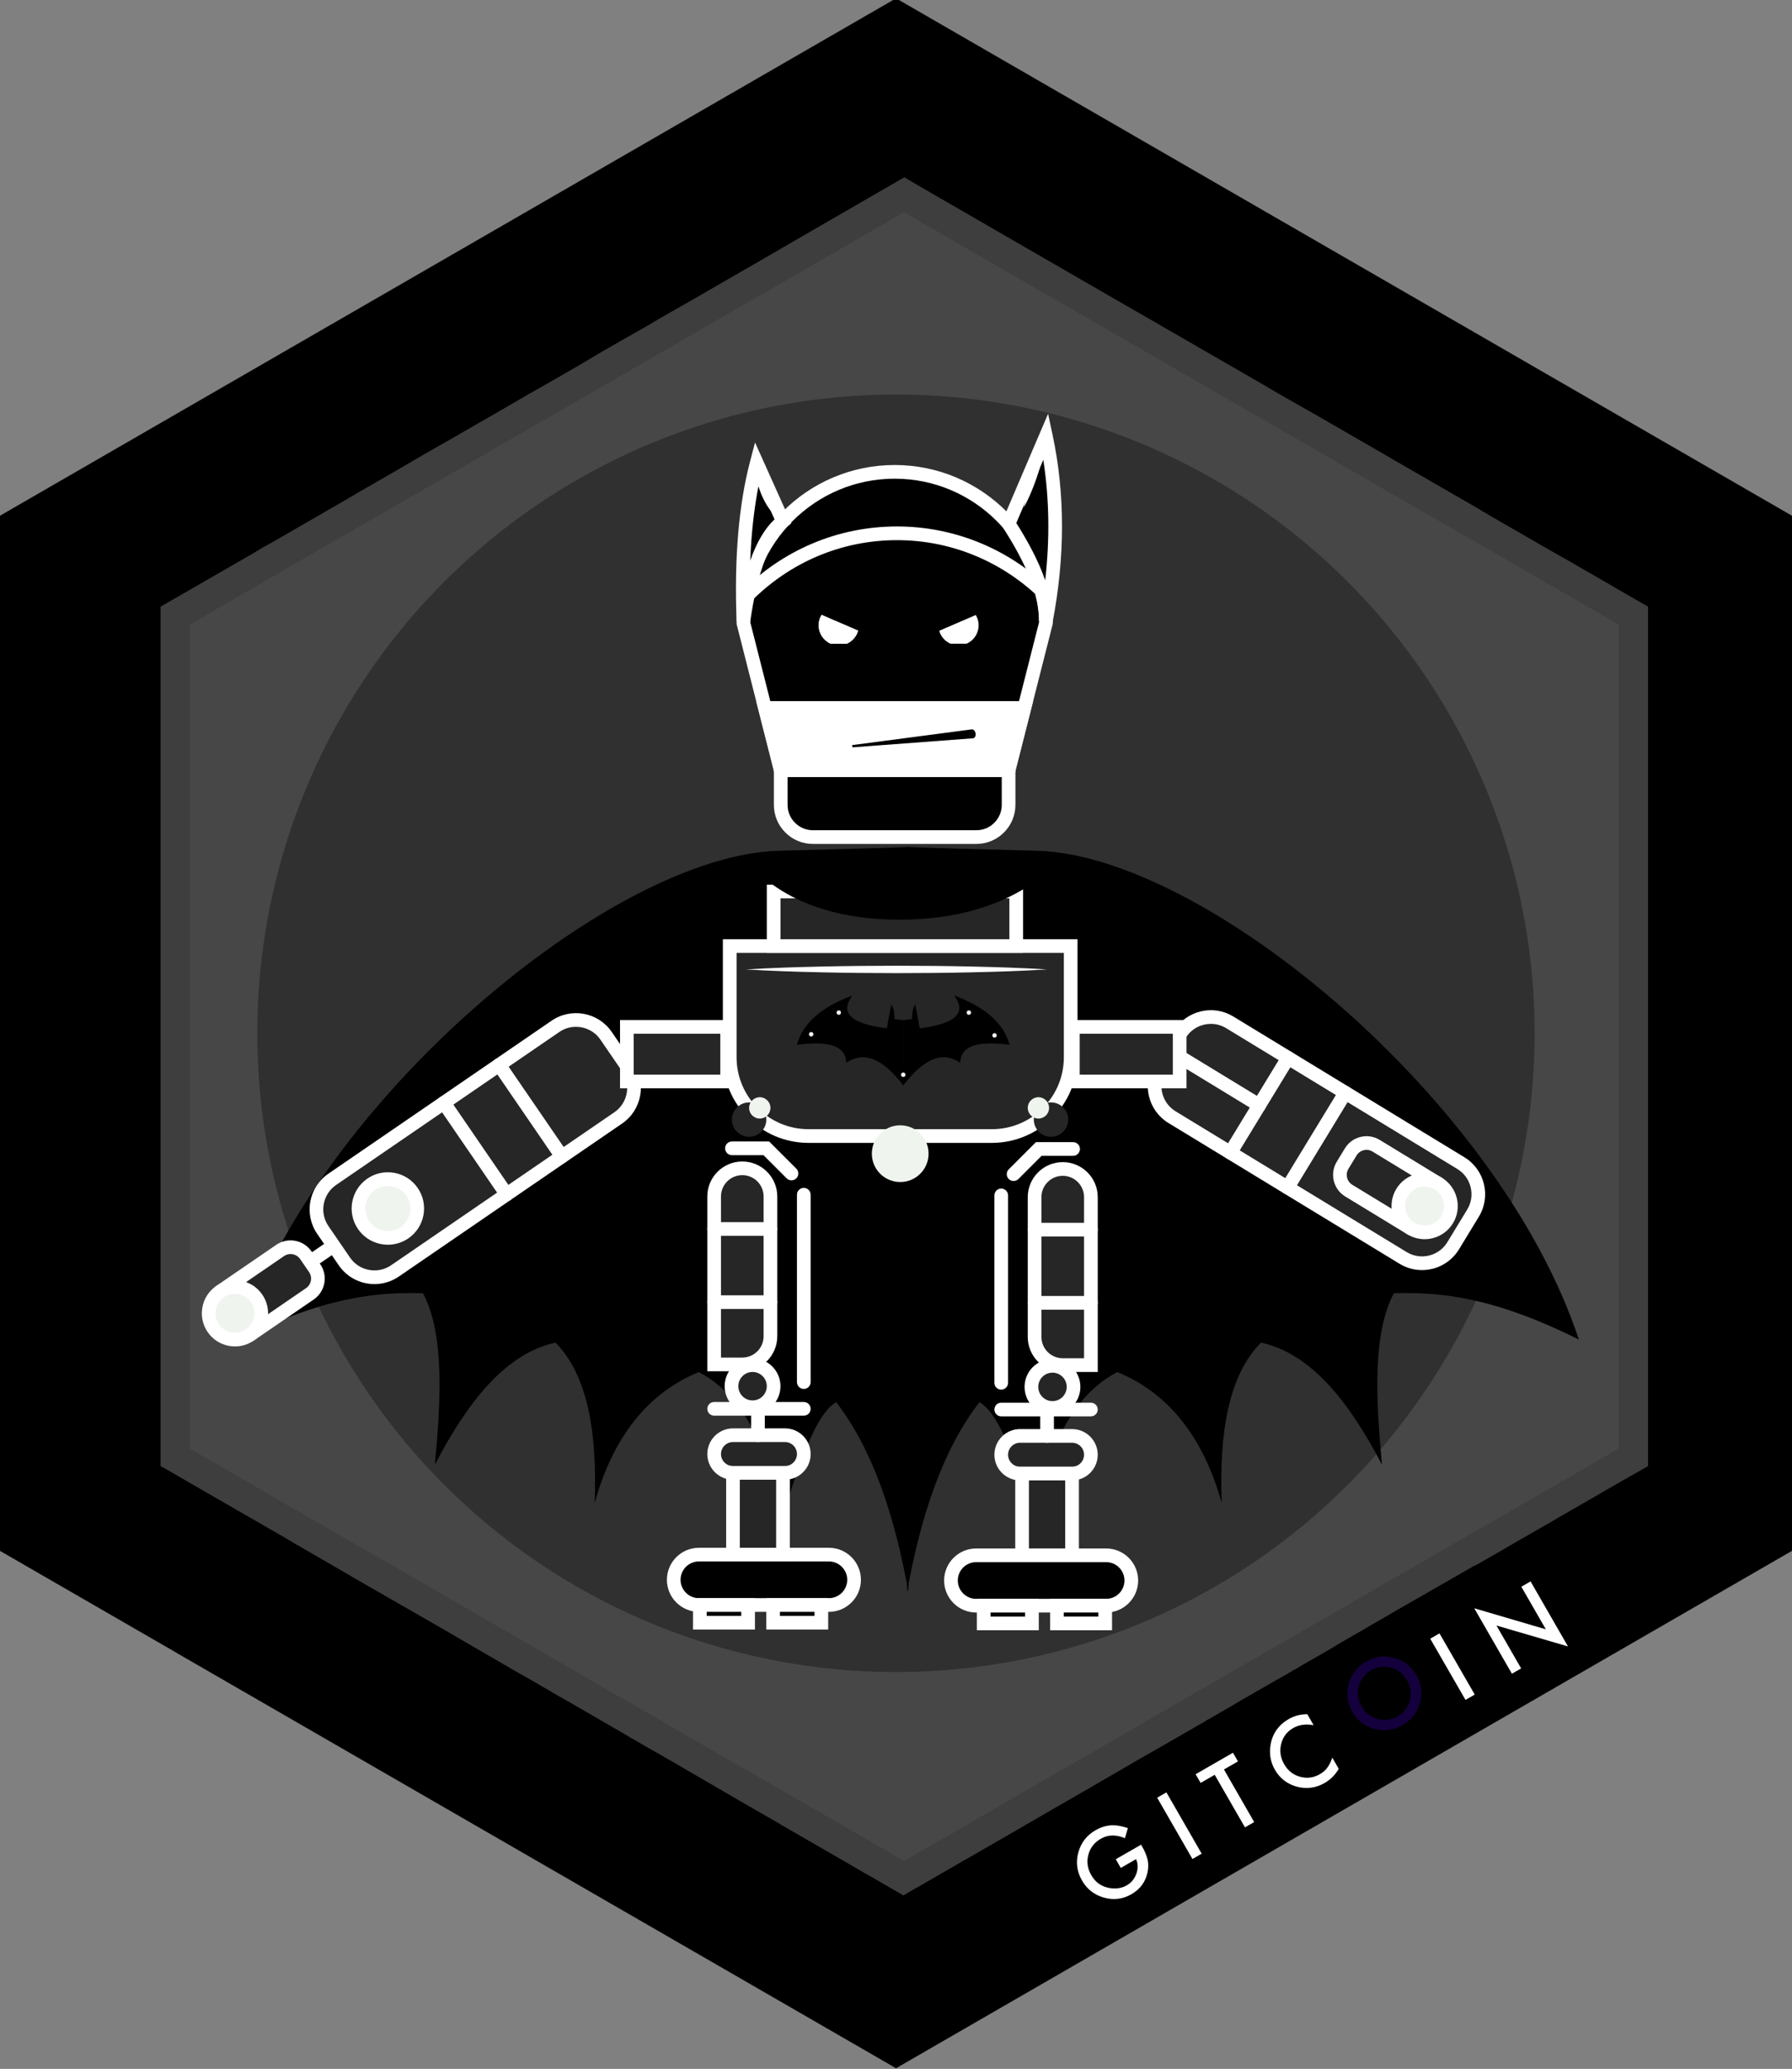 <svg xmlns="http://www.w3.org/2000/svg" xmlns:xlink="http://www.w3.org/1999/xlink" id="Layer_1" x="0" y="0" version="1.1" viewBox="0 0 110.831 127.938" xml:space="preserve" style="enable-background:new 0 0 110.831 127.938"><rect x="0" y="0" width="110.831" height="127.938" fill="#808080" stroke="none"/><style type="text/css">.st0{fill:#474747}.st1{opacity:.13;enable-background:new}.st2{fill:#303030}.st3{fill:#15003e}.st4{fill:#262626}.st5{fill:#fff}.st6{fill:#25e899}.st7{fill:#eff4ee}</style><g><g><g id="Layer_63_3_"><polygon points="110.838 31.897 110.838 95.897 55.418 127.897 11.068 102.297 10.868 102.177 -.012 95.897 -.012 31.897 55.418 -.103"/></g><path d="M101.927,37.517v53.14l-0.01,0.01l-1.09,0.62l-0.33,0.19l-0.13,0.07l-0.88,0.51l-3.14,1.81l-0.2,0.12 l-1.93,1.11l-0.16,0.09l-1.48,0.86l-0.47,0.27l-0.14,0.08l-0.47,0.27l-0.24,0.13l-0.03,0.01l-0.1,0.04l-0.11,0.07l-3.03,1.74 l-0.82,0.47l-1.05,0.6l-0.04,0.03l-1.23,0.71l-0.45,0.26l-0.02,0.02h-0.01l-1.54,0.89l-0.87,0.52l-1.26,0.72l-0.05,0.03 l-0.07,0.04l-0.08,0.05l-0.41,0.24l-0.03,0.01l-0.05,0.03l-0.05,0.02l-0.06,0.04v0.01l-0.78,0.45l-0.18,0.09l-0.02,0.02 l-0.04,0.02l-1.01,0.58l-0.14,0.08l-0.15,0.09l-0.05,0.03l-0.32,0.18l-0.24,0.14h-0.01l-0.07,0.04l-0.64,0.38l-0.2,0.12 l-0.33,0.19l-0.25,0.14c0,0.01-0.01,0.01-0.01,0.01l-0.47,0.27l-0.42,0.24l-0.04,0.03l-0.57,0.33l-2.33,1.34l-0.63,0.36 l-0.06,0.03l-3.5,2.03l-0.02,0.01l-0.01,0.01l-0.4,0.23l-0.35,0.2l-0.5,0.29l-0.14,0.08l-1.25,0.72l-0.98,0.57l-0.39,0.22 l-0.01,0.01l-0.43,0.25l-0.4,0.23l-2.36,1.36l-0.36,0.21l-0.04,0.02l-0.18,0.1l-0.5,0.29l-1.87,1.08l-0.56,0.32h-0.01l-0.32,0.19 l-0.48,0.28l-0.14-0.08l-1.28-0.74l-0.85-0.49l-0.03-0.01l-0.91-0.53l-0.17-0.1l-0.05-0.03l-0.61-0.35l-0.17-0.1l-3.36-1.94 l-0.04-0.03l-2.07-1.19l-4.75-2.76l-0.61-0.35l-0.69-0.39l-0.93-0.54l-0.22-0.12l-0.09-0.06l-0.03-0.02l-2.23-1.29l-1.22-0.71 l-0.37-0.21l-0.39-0.22l-0.23-0.13l-0.26-0.15l-0.24-0.15l-0.09-0.05l-0.35-0.2l-0.08-0.05l-0.08-0.04l-0.04-0.03l-1.3-0.74 l-0.05-0.03l-0.15-0.08l-0.37-0.22l-1.71-0.99l-2.51-1.46l-2.09-1.2l-0.82-0.47l-0.09-0.05l-0.5-0.29l-0.01-0.01l-0.21-0.12 h-0.01l-1.04-0.6c-0.01-0.01-0.01-0.01-0.02-0.01l-1.86-1.08l-1.02-0.59l-1.33-0.77l-0.72-0.43l-0.04-0.02l-0.02-0.01 l-0.29-0.17c0,0-0.01,0-0.02-0.01l-0.26-0.15l-0.02-0.01l-3.3-1.9l-3.41-1.97l-0.09-0.05l-0.08-0.04l-0.03-0.02v-53.14l5.66-3.26 l0.77-0.46h0.01l0.25-0.14l0.58-0.33l1.75-1.01l2.27-1.31l0.82-0.48l0.15-0.09l2.07-1.19l0.98-0.57l1.01-0.59l0.42-0.24l0.45-0.26 l0.25-0.14c0.01,0,0.01,0,0.01,0l0.57-0.33l3.23-1.86l1.58-0.92l0.17-0.09l1.66-0.95l0.78-0.45l0.38-0.22l0.44-0.26l1.1-0.65 l0.52-0.3l2.28-1.3l0.69-0.41l1.4-0.8h0.01l0.05-0.03l5.72-3.3l0.19-0.11l0.27-0.16l6.07-3.51l1.44-0.83l1.06,0.62l6.49,3.75 l2.6,1.5l3.95,2.28l1.34,0.77l6.64,3.83l1.04,0.61l2.3,1.31l0.87,0.5l1.52,0.88l1.37,0.79l0.8,0.46l0.09,0.06l1.81,1.04l3.78,2.18 l0.04,0.03v0.01l0.26,0.14l0.26,0.16l0.4,0.23l0.92,0.53l0.54,0.31l0.02,0.01l1.92,1.11l0.78,0.44l0.44,0.25l1.94,1.12 L101.927,37.517z" class="st0"/><g id="Layer_2_3_"><g id="Layer_16_3_"><path d="M96.802,34.554l-0.53-0.3l-0.72-0.42l-0.77-0.45l-0.11-0.06l-0.49-0.28l-0.51-0.29l-0.9-0.52l-7.25-4.18 l-1.71-0.98l-0.72-0.42l-0.45-0.26l-0.49-0.29l-0.05-0.02l-0.42-0.25l-0.41-0.24l-5.33-3.07l-19.5-11.24l-0.53-0.31l-0.47,0.27 l-17.11,9.88l-5.02,2.9l-1.3,0.75l-0.53,0.31l-0.1,0.05c-0.01,0-0.01,0-0.01,0l-0.25,0.15l-0.42,0.25l-0.3,0.17l-0.27,0.16 l-0.18,0.1l-1.5,0.87h-0.01l-1.78,1.02l-0.01,0.01l-0.58,0.34l-0.76,0.43l-0.01,0.01l-0.03,0.02l-3.25,1.87h-0.01 l-2.38,1.37l-1,0.58l-2.98,1.72l-4.23,2.44l-1.54,0.89v53.12l0.07,0.04l1.72,1l0.75,0.43l0.15,0.08l4.32,2.5l0.69,0.39l4,2.32 l0.46,0.26l1.3,0.75l3.38,1.95l5.38,3.1l0.69,0.4l0.07,0.04l0.15,0.08l0.11,0.07l0.18,0.1l0.04,0.02l1.91,1.11l0.88,0.5 l1.33,0.78l0.89,0.51l0.18,0.1l0.31,0.18l0.19,0.11l0.48,0.28l3.57,2.05l0.09,0.05l0.44,0.26l0.62,0.36l0.72,0.42 c0.01,0,0.01,0,0.01,0l0.53,0.3l1.51,0.87l3.17,1.84l4.48,2.58l1.03,0.6l0.23,0.13l0.02-0.01l0.19-0.11l0.14-0.08l0.03-0.02 l0.31-0.18l1.81-1.03l0.09-0.05l0.69-0.4l0.5-0.29l0.24-0.14l3.85-2.22l2.45-1.41l0.74-0.43l0.66-0.38l0.67-0.39l0.44-0.26 l2.33-1.34l0.39-0.22h0.01l0.23-0.14l0.21-0.12l0.63-0.36l0.8-0.46l1.26-0.73l0.46-0.27h0.01l0.46-0.27l0.01-0.01 l0.25-0.14l0.53-0.31l0.37-0.21l0.35-0.21l0.55-0.31l0.21-0.13l0.32-0.18l0.43-0.24l0.02-0.01l0.05-0.03l0.13-0.08l0.24-0.13 l3.78-2.18l0.38-0.22l1.11-0.65l2.97-1.71l1.56-0.9l8.53-4.92h0.01l0.06-0.04l2.65-1.53l0.9-0.52l1.03-0.59v-53.12 L96.802,34.554z M100.102,89.584l-0.52,0.3l-0.32,0.18l-0.58,0.34l-7.59,4.38l-4.67,2.69l-3.12,1.8l-1.28,0.74l-0.72,0.41 l-2.93,1.69l-0.07,0.05l-0.16,0.09l-0.18,0.11l-0.57,0.32l-0.89,0.51l-0.22,0.13l-0.05,0.03l-0.81,0.47l-0.09,0.05l-3.91,2.25 l-0.08,0.05l-0.79,0.45l-0.08,0.05l-0.91,0.53l-2.15,1.24l-1.54,0.89l-1.68,0.97l-1.1,0.63l-2.97,1.72l-1.23,0.71l-0.06,0.04 h-0.02l-0.75,0.44l-0.28,0.15l-1.87,1.08l-3.45-1.99l-1.23-0.71l-0.61-0.35l-1.81-1.05l-0.72-0.41l-0.69-0.4l-5.26-3.03 l-0.77-0.45l-0.05-0.03l-1.79-1.03l-2.06-1.18l-0.9-0.52l-0.58-0.34l-0.25-0.15l-0.43-0.25l-0.21-0.12l-1.75-1.01l-0.31-0.18 l-0.19-0.11l-1.5-0.87l-3.42-1.97l-3.91-2.26l-1.76-1.01l-3.42-1.97l-4.91-2.84l-0.9-0.51l-0.39-0.23l-0.23-0.13l-0.67-0.39 v-50.97l3.91-2.26l2.98-1.72l0.93-0.54h0.01l0.06-0.04l3.2-1.85h0.01l1.36-0.79h0.01l1.79-1.03l1.25-0.72l0.43-0.25h0.01 l0.76-0.44l0.46-0.27h0.01l2.98-1.72c0.01-0.01,0.01-0.01,0.02-0.01l0.78-0.45l0.35-0.2l0.2-0.12l0.29-0.17l0.17-0.1 l0.27-0.15l0.04-0.02l8.03-4.64l13.39-7.73l0.47-0.27l0.53,0.31l16.83,9.71l6.98,4.03l0.05,0.03l0.32,0.18l0.11,0.06l0.44,0.26 l0.35,0.2l1.23,0.71l1.94,1.12l7.02,4.04l1.41,0.81l0.55,0.32l0.04,0.03l0.77,0.44l0.19,0.11l0.54,0.31l0.53,0.31l4.36,2.51 V89.584z" class="st1"/></g></g></g><g><circle cx="55.413" cy="63.897" r="39.5" class="st2"/></g><g><g id="Wing"><g><path d="M56.185,52.364c0,0,1.294,0.01-8.007,0.245C37.845,52.871,19.653,67.98,14.755,82.837 c5.263-2.63,8.511-2.951,11.408-2.864c1.307,2.483,1.122,6.442,0.732,10.604 c2.046-3.937,4.399-6.886,7.461-7.551c1.978,1.996,2.59,5.518,2.422,9.915 c1.123-4.038,3.26-6.791,6.441-8.095c3.408,1.788,5,6.424,4.644,10.583c1.119-3.401,2.329-7.867,3.855-8.72 c2.257,2.927,3.616,7.01,4.465,11.748L56.185,52.364z"/></g><g><path d="M56.096,52.364c0,0-1.298,0.01,8.031,0.245c10.363,0.262,28.609,15.371,33.522,30.228 c-5.279-2.63-8.537-2.951-11.442-2.864c-1.311,2.483-1.125,6.442-0.734,10.604 c-2.052-3.937-4.412-6.886-7.484-7.551c-1.984,1.996-2.597,5.518-2.429,9.915 c-1.127-4.038-3.269-6.791-6.46-8.095c-3.418,1.788-5.015,6.424-4.658,10.583 c-1.123-3.401-2.337-7.867-3.866-8.72c-2.263,2.927-3.627,7.01-4.479,11.748L56.096,52.364z"/></g></g><g id="Base_Regulus"><g><path d="M32.811,68.685l5.341-3.66"/><path d="M32.811,69.109c-0.135,0-0.268-0.064-0.349-0.184c-0.132-0.193-0.083-0.456,0.11-0.588 l5.341-3.66c0.193-0.132,0.456-0.083,0.588,0.11c0.132,0.193,0.083,0.456-0.11,0.588l-5.341,3.66 C32.977,69.085,32.894,69.109,32.811,69.109z" class="st3"/></g><g><path d="M19.186,78.021l4.802-3.29" class="st4"/><path d="M19.187,78.445c-0.135,0-0.268-0.064-0.349-0.184c-0.132-0.193-0.083-0.456,0.11-0.588 l4.802-3.29c0.193-0.132,0.456-0.083,0.588,0.11c0.132,0.193,0.083,0.456-0.11,0.588l-4.802,3.29 C19.352,78.421,19.269,78.445,19.187,78.445z" class="st5"/></g><g><path d="M45.132,63.764h21.088" class="st6"/><rect width="21.088" height=".846" x="45.132" y="63.341" class="st3"/></g><g><path d="M45.132,63.764l0.229,3.092l2.089,2.822l1.831,0.173l6.701,0.653l6.87-0.492l2.303-1.596 l1.065-3.04l-0.457-1.612H45.132z" class="st3"/></g><g><path d="M61.345,70.25H50.006c-2.692,0-4.874-2.182-4.874-4.874V58.504h21.088v6.872 c0,2.692-2.182,4.874-4.874,4.874H61.345z" class="st4"/><path d="M61.345,70.674H50.006c-2.921,0-5.298-2.376-5.298-5.298v-7.295h21.934v7.295 C66.643,68.297,64.266,70.674,61.345,70.674z M45.555,58.927v6.449c0,2.454,1.997,4.451,4.451,4.451h11.339 c1.189,0,2.307-0.463,3.147-1.304c0.841-0.841,1.304-1.958,1.304-3.147v-6.449H45.555z" class="st5"/></g><g><path d="M47.394,69.234c0-0.587-0.476-1.063-1.063-1.063c-0.587,0-1.063,0.476-1.063,1.063 c0,0.587,0.476,1.063,1.063,1.063C46.918,70.296,47.394,69.82,47.394,69.234L47.394,69.234" class="st4"/></g><g><path d="M66.065,69.234c0-0.587-0.476-1.063-1.063-1.063c-0.587,0-1.063,0.476-1.063,1.063 c0,0.587,0.476,1.063,1.063,1.063C65.589,70.296,66.065,69.82,66.065,69.234L66.065,69.234" class="st4"/></g><g><path d="M57.43,71.341c0-0.969-0.785-1.754-1.754-1.754s-1.754,0.785-1.754,1.754 c0,0.969,0.785,1.754,1.754,1.754C56.645,73.096,57.43,72.31,57.43,71.341" class="st7"/></g><g><path d="M64.884,68.51c0-0.364-0.295-0.66-0.66-0.66s-0.66,0.295-0.66,0.66 c0,0.364,0.295,0.66,0.66,0.66l0,0C64.589,69.169,64.884,68.874,64.884,68.51" class="st7"/></g><g><path d="M47.65,68.51c0-0.364-0.295-0.66-0.66-0.66c-0.364,0-0.66,0.295-0.66,0.66 c0,0.364,0.295,0.66,0.66,0.66l0,0C47.355,69.169,47.65,68.874,47.65,68.51" class="st7"/></g><g><path d="M45.909,84.373h-1.741V73.988c0-0.962,0.779-1.741,1.741-1.741 c0.962,0,1.741,0.779,1.741,1.741l0,0v8.645C47.65,83.594,46.871,84.373,45.909,84.373z" class="st4"/><path d="M45.909,84.797h-2.164V73.988c0-1.193,0.971-2.164,2.164-2.164 c1.193,0,2.164,0.971,2.164,2.164v8.645C48.073,83.826,47.103,84.797,45.909,84.797z M44.591,83.95h1.318 c0.727-0,1.318-0.591,1.318-1.318v-8.645c0-0.727-0.591-1.318-1.318-1.318 c-0.727,0-1.318,0.591-1.318,1.318V83.95z" class="st5"/></g><g><path d="M49.713,73.88v11.587"/><path d="M49.713,85.891c-0.234,0-0.423-0.19-0.423-0.423V73.88c0-0.234,0.19-0.423,0.423-0.423 s0.423,0.19,0.423,0.423v11.587C50.137,85.701,49.947,85.891,49.713,85.891z" class="st5"/></g><g><path d="M48.55,91.079h-3.217c-0.643,0-1.164-0.521-1.164-1.164s0.521-1.164,1.164-1.164h3.217 c0.643,0,1.164,0.521,1.164,1.164S49.192,91.079,48.55,91.079L48.55,91.079z" class="st4"/><path d="M48.55,91.502h-3.217c-0.875,0-1.587-0.712-1.587-1.587c0-0.875,0.712-1.587,1.587-1.587 h3.217c0.875,0,1.587,0.712,1.587,1.587C50.137,90.79,49.425,91.502,48.55,91.502z M45.332,89.174 c-0.408,0-0.741,0.332-0.741,0.741c0,0.408,0.332,0.741,0.741,0.741h3.217c0.408,0,0.741-0.332,0.741-0.741 c0-0.408-0.332-0.741-0.741-0.741H45.332z" class="st5"/></g><g><path d="M51.265,99.251h-8.038c-0.861,0-1.558-0.698-1.558-1.558c0-0.861,0.698-1.558,1.558-1.558h8.038 c0.861,0,1.558,0.698,1.558,1.558C52.823,98.553,52.125,99.251,51.265,99.251z"/><path d="M51.265,99.674h-8.038c-1.093,0-1.981-0.889-1.981-1.981s0.889-1.981,1.981-1.981h8.038 c1.093,0,1.981,0.889,1.981,1.981S52.357,99.674,51.265,99.674z M43.226,96.557c-0.626,0-1.135,0.509-1.135,1.135 c0,0.626,0.509,1.135,1.135,1.135h8.038c0.626,0,1.135-0.509,1.135-1.135c0-0.626-0.509-1.135-1.135-1.135H43.226z" class="st5"/></g><g><rect width="3.092" height="5.055" x="45.332" y="91.079" class="st4"/><path d="M48.848,96.557h-3.938v-5.901h3.938V96.557z M45.756,95.711h2.246v-4.208h-2.246V95.711z" class="st5"/></g><g><path d="M44.168,87.12h5.545"/><path d="M49.714,87.543h-5.545c-0.234,0-0.423-0.19-0.423-0.423c0-0.234,0.19-0.423,0.423-0.423 h5.545c0.234,0,0.423,0.19,0.423,0.423C50.137,87.354,49.947,87.543,49.714,87.543z" class="st5"/></g><g><rect width="2.984" height="1.095" x="43.284" y="99.251"/><path d="M46.691,100.769h-3.831v-1.942h3.831V100.769z M43.707,99.923h2.138v-0.249h-2.138V99.923z" class="st5"/></g><g><rect width="2.984" height="1.095" x="47.814" y="99.251"/><path d="M51.222,100.769h-3.831v-1.942h3.831V100.769z M48.237,99.923h2.138v-0.249h-2.138V99.923z" class="st5"/></g><g><path d="M44.168,80.522h3.482"/><path d="M47.65,80.945h-3.482c-0.234,0-0.423-0.19-0.423-0.423c0-0.234,0.19-0.423,0.423-0.423 h3.482c0.234,0,0.423,0.19,0.423,0.423C48.074,80.756,47.884,80.945,47.65,80.945z" class="st5"/></g><g><path d="M44.168,75.996h3.482"/><path d="M47.65,76.42h-3.482c-0.234,0-0.423-0.19-0.423-0.423c0-0.234,0.19-0.423,0.423-0.423 h3.482c0.234,0,0.423,0.19,0.423,0.423C48.074,76.23,47.884,76.42,47.65,76.42z" class="st5"/></g><g><circle cx="46.544" cy="85.72" r="1.303" class="st4"/><path d="M46.544,87.446c-0.952,0-1.726-0.774-1.726-1.726c0-0.952,0.774-1.726,1.726-1.726 c0.952,0,1.726,0.774,1.726,1.726C48.271,86.672,47.496,87.446,46.544,87.446z M46.544,84.84 c-0.485,0-0.88,0.395-0.88,0.88c0,0.485,0.395,0.88,0.88,0.88s0.88-0.395,0.88-0.88 C47.424,85.235,47.03,84.84,46.544,84.84z" class="st5"/></g><g><path d="M46.878,88.751v-1.631"/><path d="M46.878,89.174c-0.234,0-0.423-0.19-0.423-0.423v-1.631c0-0.234,0.19-0.423,0.423-0.423 s0.423,0.19,0.423,0.423v1.631C47.301,88.985,47.112,89.174,46.878,89.174z" class="st5"/></g><g><path d="M45.268,71.01h2.126l1.556,1.556"/><path d="M48.95,72.989c-0.108,0-0.217-0.041-0.299-0.124l-1.432-1.432h-1.95 c-0.234,0-0.423-0.19-0.423-0.423c0-0.234,0.19-0.423,0.423-0.423h2.301l1.68,1.68 c0.165,0.165,0.165,0.433,0,0.599C49.167,72.948,49.058,72.989,48.95,72.989z" class="st5"/></g><g><path d="M65.728,84.416h1.741V74.03c0.001-0.962-0.777-1.742-1.739-1.743 c-0.962-0.001-1.742,0.777-1.743,1.739c0,0.001,0,0.003,0,0.004v8.645C63.987,83.636,64.767,84.416,65.728,84.416 z" class="st4"/><path d="M67.892,84.839h-2.164c-1.193,0-2.164-0.971-2.164-2.164v-8.645 c0.001-1.197,0.972-2.166,2.164-2.166c0.001,0,0.002,0,0.003,0c1.193,0.001,2.163,0.974,2.162,2.167V84.839z M65.728,72.71c-0.726,0-1.317,0.59-1.318,1.316v8.648c0,0.727,0.591,1.318,1.318,1.318h1.318v-9.962 c0.001-0.727-0.59-1.319-1.316-1.32C65.729,72.71,65.729,72.71,65.728,72.71z" class="st5"/></g><g><path d="M61.924,73.922v11.587"/><path d="M61.924,85.933c-0.234,0-0.423-0.19-0.423-0.423V73.922c0-0.234,0.19-0.423,0.423-0.423 s0.423,0.19,0.423,0.423v11.587C62.347,85.743,62.158,85.933,61.924,85.933z" class="st5"/></g><g><path d="M63.088,91.121h3.217c0.643,0,1.164-0.521,1.164-1.164c0-0.643-0.521-1.164-1.164-1.164h-3.217 c-0.643,0-1.164,0.521-1.164,1.164C61.924,90.6,62.445,91.121,63.088,91.121z" class="st4"/><path d="M66.305,91.545h-3.217c-0.875,0-1.587-0.712-1.587-1.587c0-0.875,0.712-1.587,1.587-1.587 h3.217c0.875,0,1.587,0.712,1.587,1.587C67.892,90.833,67.18,91.545,66.305,91.545z M63.088,89.217 c-0.408,0-0.741,0.332-0.741,0.741c0,0.408,0.332,0.741,0.741,0.741h3.217c0.408,0,0.741-0.332,0.741-0.741 c0-0.408-0.332-0.741-0.741-0.741H63.088z" class="st5"/></g><g><path d="M60.373,99.293h8.038c0.861,0,1.558-0.698,1.558-1.558s-0.698-1.558-1.558-1.558H60.373 c-0.861,0-1.558,0.698-1.558,1.558S59.512,99.293,60.373,99.293z"/><path d="M68.411,99.716H60.373c-1.093,0-1.981-0.889-1.981-1.981s0.889-1.981,1.981-1.981h8.038 c1.093,0,1.981,0.889,1.981,1.981S69.504,99.716,68.411,99.716z M60.373,96.6c-0.626,0-1.135,0.509-1.135,1.135 s0.509,1.135,1.135,1.135h8.038c0.626,0,1.135-0.509,1.135-1.135s-0.509-1.135-1.135-1.135H60.373z" class="st5"/></g><g><rect width="3.092" height="5.055" x="63.213" y="91.121" class="st4"/><path d="M66.728,96.6h-3.938v-5.901h3.938V96.6z M63.636,95.753h2.245v-4.208h-2.245V95.753z" class="st5"/></g><g><path d="M67.469,87.163h-5.545"/><path d="M67.469,87.586h-5.545c-0.234,0-0.423-0.19-0.423-0.423c0-0.234,0.19-0.423,0.423-0.423 h5.545c0.234,0,0.423,0.19,0.423,0.423C67.893,87.396,67.703,87.586,67.469,87.586z" class="st5"/></g><g><rect width="2.984" height="1.095" x="65.369" y="99.293"/><path d="M68.777,100.811H64.946v-1.942h3.831V100.811z M65.793,99.965h2.138v-0.249h-2.138V99.965z" class="st5"/></g><g><rect width="2.984" height="1.095" x="60.839" y="99.293"/><path d="M64.246,100.811h-3.831v-1.942h3.831V100.811z M61.262,99.965h2.138v-0.249h-2.138V99.965z" class="st5"/></g><g><path d="M67.469,80.564h-3.482"/><path d="M67.469,80.988h-3.482c-0.234,0-0.423-0.19-0.423-0.423c0-0.234,0.19-0.423,0.423-0.423 h3.482c0.234,0,0.423,0.19,0.423,0.423C67.893,80.798,67.703,80.988,67.469,80.988z" class="st5"/></g><g><path d="M67.469,76.039h-3.482"/><path d="M67.469,76.462h-3.482c-0.234,0-0.423-0.19-0.423-0.423c0-0.234,0.19-0.423,0.423-0.423h3.482 c0.234,0,0.423,0.19,0.423,0.423C67.893,76.272,67.703,76.462,67.469,76.462z" class="st5"/></g><g><circle cx="65.093" cy="85.763" r="1.303" class="st4"/><path d="M65.093,87.489c-0.952,0-1.726-0.774-1.726-1.726c0-0.952,0.774-1.726,1.726-1.726 c0.952,0,1.726,0.774,1.726,1.726C66.819,86.714,66.045,87.489,65.093,87.489z M65.093,84.883 c-0.485,0-0.88,0.395-0.88,0.88c0,0.485,0.395,0.88,0.88,0.88c0.485,0,0.88-0.395,0.88-0.88 C65.973,85.277,65.578,84.883,65.093,84.883z" class="st5"/></g><g><path d="M64.759,88.793v-1.631"/><path d="M64.759,89.217c-0.234,0-0.423-0.19-0.423-0.423v-1.631c0-0.234,0.19-0.423,0.423-0.423 c0.234,0,0.423,0.19,0.423,0.423v1.631C65.183,89.027,64.993,89.217,64.759,89.217z" class="st5"/></g><g><path d="M66.369,71.052h-2.126l-1.556,1.556"/><path d="M62.688,73.031c-0.108,0-0.217-0.041-0.299-0.124c-0.165-0.165-0.165-0.433,0-0.599 l1.68-1.68h2.301c0.234,0,0.423,0.19,0.423,0.423c0,0.234-0.19,0.423-0.423,0.423h-1.95l-1.432,1.432 C62.904,72.99,62.796,73.031,62.688,73.031z" class="st5"/></g><g><path d="M21.3,78.005l-1.335-1.948c-0.703-1.026-0.441-2.427,0.585-3.13l0,0l13.805-9.46 c1.026-0.703,2.427-0.441,3.13,0.585l0,0l1.335,1.948c0.703,1.026,0.441,2.427-0.585,3.13l0,0 l-13.805,9.46C23.404,79.292,22.003,79.031,21.3,78.005z" class="st4"/><path d="M23.161,79.406c-0.853,0-1.693-0.406-2.21-1.162l-1.335-1.948 c-0.834-1.217-0.522-2.885,0.694-3.718l13.805-9.46c1.217-0.834,2.885-0.522,3.718,0.694l1.335,1.948 c0.404,0.589,0.554,1.301,0.423,2.003c-0.131,0.702-0.528,1.312-1.117,1.715l-13.805,9.46 C24.208,79.254,23.682,79.406,23.161,79.406z M35.624,63.496c-0.356,0-0.716,0.103-1.031,0.32l-13.805,9.46 c-0.832,0.57-1.044,1.71-0.475,2.542l1.335,1.948c0.57,0.832,1.71,1.045,2.542,0.475l13.805-9.46 c0.403-0.276,0.674-0.693,0.764-1.173c0.09-0.48-0.013-0.966-0.289-1.369l-1.335-1.948 C36.781,63.774,36.207,63.496,35.624,63.496z" class="st5"/></g><g><path d="M25.015,76.23c0.828-0.567,1.039-1.699,0.472-2.527c-0.567-0.828-1.699-1.039-2.527-0.472 s-1.039,1.699-0.472,2.527l0,0C23.056,76.587,24.187,76.798,25.015,76.23L25.015,76.23" class="st7"/></g><g><path d="M23.991,76.971c-0.715,0-1.418-0.34-1.852-0.973c-0.698-1.019-0.437-2.417,0.582-3.115 c0.494-0.338,1.089-0.464,1.678-0.354c0.588,0.11,1.099,0.442,1.437,0.936 c0.698,1.019,0.438,2.417-0.582,3.115C24.868,76.844,24.427,76.971,23.991,76.971z M23.985,73.337 c-0.279,0-0.55,0.084-0.785,0.244l0,0c-0.634,0.435-0.797,1.304-0.362,1.938 c0.435,0.634,1.304,0.797,1.938,0.362c0.634-0.435,0.797-1.304,0.362-1.938 c-0.21-0.307-0.528-0.514-0.894-0.583C24.157,73.344,24.071,73.337,23.985,73.337z M22.96,73.232h0.001H22.96 z" class="st5"/></g><g><path d="M30.87,65.854l3.88,5.663"/><path d="M34.751,71.94c-0.135,0-0.268-0.064-0.349-0.184l-3.88-5.663 c-0.132-0.193-0.083-0.456,0.11-0.588c0.193-0.132,0.456-0.083,0.588,0.11L35.1,71.277 c0.132,0.193,0.083,0.456-0.11,0.588C34.917,71.916,34.834,71.94,34.751,71.94z" class="st5"/></g><g><path d="M27.451,68.197l3.88,5.663"/><path d="M31.332,74.283c-0.135,0-0.268-0.064-0.349-0.184l-3.88-5.663 c-0.132-0.193-0.083-0.456,0.11-0.588c0.193-0.132,0.456-0.083,0.588,0.11l3.88,5.663 c0.132,0.193,0.083,0.456-0.11,0.588C31.498,74.259,31.415,74.283,31.332,74.283z" class="st5"/></g><g><path d="M13.612,79.871l3.715-2.546c0.52-0.356,1.23-0.224,1.586,0.296l0,0l0.548,0.799 c0.356,0.52,0.224,1.23-0.296,1.587l-3.715,2.546" class="st4"/><path d="M15.45,82.976c-0.135,0-0.268-0.064-0.349-0.184c-0.132-0.193-0.083-0.456,0.11-0.588 l3.715-2.546c0.158-0.108,0.265-0.272,0.3-0.461c0.035-0.189-0.005-0.38-0.114-0.538l-0.548-0.799 c-0.224-0.327-0.672-0.41-0.998-0.186l-3.715,2.546c-0.193,0.132-0.456,0.083-0.588-0.11 c-0.132-0.193-0.083-0.456,0.11-0.588l3.715-2.546c0.711-0.488,1.687-0.306,2.175,0.406l0.548,0.799 c0.488,0.712,0.305,1.687-0.406,2.175l-3.715,2.546C15.616,82.952,15.533,82.976,15.45,82.976z" class="st5"/></g><g><path d="M15.45,82.552c0.741-0.507,0.929-1.519,0.422-2.26s-1.519-0.929-2.26-0.422 c-0.741,0.507-0.929,1.519-0.422,2.26C13.697,82.871,14.709,83.06,15.45,82.552" class="st7"/></g><g><path d="M14.535,83.261c-0.126,0-0.254-0.012-0.38-0.035c-0.538-0.1-1.005-0.404-1.314-0.856 c-0.639-0.932-0.4-2.21,0.532-2.848c0.932-0.639,2.21-0.4,2.848,0.532 c0.309,0.452,0.424,0.996,0.324,1.534c-0.101,0.538-0.404,1.005-0.856,1.314 C15.344,83.138,14.945,83.261,14.535,83.261z M14.529,80.01c-0.234,0-0.47,0.068-0.678,0.21l0,0 c-0.265,0.182-0.443,0.455-0.502,0.771s0.009,0.635,0.19,0.9c0.182,0.265,0.455,0.443,0.771,0.502 c0.316,0.059,0.635-0.009,0.9-0.19c0.265-0.182,0.443-0.455,0.502-0.771c0.059-0.316-0.009-0.635-0.19-0.9 C15.29,80.192,14.913,80.01,14.529,80.01z M13.612,79.871h0.001H13.612z" class="st5"/></g><g><path d="M89.873,77.037l1.228-2.017c0.647-1.062,0.31-2.447-0.752-3.094l0,0l-14.292-8.705 c-1.062-0.647-2.447-0.31-3.094,0.752c0,0,0,0-0,0l-1.228,2.017 c-0.647,1.062-0.31,2.447,0.752,3.094l0,0l14.292,8.705C87.841,78.436,89.226,78.099,89.873,77.037z" class="st4"/><path d="M87.946,78.54c-0.474,0-0.953-0.126-1.387-0.39l-14.292-8.705 c-1.26-0.767-1.66-2.416-0.893-3.676l1.228-2.017c0.372-0.61,0.959-1.039,1.653-1.208 c0.694-0.169,1.413-0.057,2.023,0.315L90.57,71.564c1.26,0.767,1.66,2.416,0.893,3.676l-1.228,2.017 C89.731,78.083,88.849,78.54,87.946,78.54z M74.89,63.314c-0.145,0-0.291,0.017-0.435,0.052 c-0.474,0.115-0.876,0.408-1.13,0.826l-1.228,2.017c-0.524,0.861-0.251,1.988,0.611,2.513l14.292,8.705 c0.861,0.524,1.988,0.251,2.513-0.61l1.228-2.017c0.254-0.417,0.331-0.908,0.215-1.383 c-0.115-0.474-0.408-0.876-0.826-1.13l-14.292-8.705C75.547,63.405,75.221,63.314,74.89,63.314z" class="st5"/></g><g><path d="M79.664,65.417l-3.571,5.863"/><path d="M76.093,71.703c-0.075,0-0.151-0.02-0.22-0.062c-0.2-0.122-0.263-0.382-0.141-0.582 l3.571-5.863c0.121-0.2,0.382-0.263,0.582-0.141c0.2,0.122,0.263,0.382,0.141,0.582L76.454,71.5 C76.375,71.631,76.235,71.703,76.093,71.703z" class="st5"/></g><g><path d="M83.204,67.573l-3.571,5.863"/><path d="M79.632,73.859c-0.075,0-0.151-0.02-0.22-0.062c-0.2-0.122-0.263-0.382-0.141-0.582 l3.571-5.863c0.122-0.2,0.382-0.263,0.582-0.141c0.2,0.122,0.263,0.382,0.141,0.582l-3.571,5.863 C79.914,73.787,79.775,73.859,79.632,73.859z" class="st5"/></g><g><path d="M77.879,68.348l-5.529-3.368"/><path d="M77.878,68.772c-0.075,0-0.151-0.02-0.22-0.062l-5.529-3.368 c-0.2-0.122-0.263-0.382-0.141-0.582c0.121-0.2,0.382-0.263,0.582-0.141l5.529,3.368 c0.2,0.122,0.263,0.382,0.141,0.582C78.16,68.7,78.021,68.772,77.878,68.772z" class="st5"/></g><g><rect width="6.203" height="3.376" x="38.77" y="63.501" class="st4"/><path d="M45.396,67.299h-7.049v-4.222h7.049V67.299z M39.193,66.453h5.356v-2.529H39.193V66.453z" class="st5"/></g><g><rect width="6.606" height="3.376" x="66.353" y="63.501" class="st4"/><path d="M73.382,67.299h-7.452v-4.222h7.452V67.299z M66.777,66.453h5.76v-2.529h-5.76V66.453z" class="st5"/></g><g><path d="M88.956,73.192l-3.846-2.343c-0.538-0.328-1.24-0.157-1.568,0.381l-0.504,0.827 c-0.328,0.538-0.157,1.24,0.381,1.568l0,0l3.846,2.343" class="st4"/><path d="M87.264,76.392c-0.075,0-0.151-0.02-0.22-0.062l-3.846-2.342 c-0.737-0.449-0.971-1.413-0.522-2.15l0.504-0.827c0.217-0.357,0.561-0.608,0.967-0.706 c0.406-0.098,0.826-0.033,1.183,0.184l3.846,2.343c0.2,0.122,0.263,0.382,0.141,0.582 c-0.122,0.2-0.382,0.263-0.582,0.141l-3.846-2.343c-0.164-0.1-0.356-0.13-0.543-0.085 c-0.186,0.045-0.344,0.16-0.444,0.324l-0.504,0.827c-0.1,0.164-0.13,0.357-0.085,0.543 c0.045,0.186,0.16,0.344,0.324,0.444l3.846,2.343c0.2,0.122,0.263,0.382,0.141,0.582 C87.546,76.32,87.407,76.392,87.264,76.392z" class="st5"/></g><g><path d="M87.265,75.969c-0.767-0.467-1.01-1.467-0.543-2.234c0.467-0.767,1.467-1.01,2.234-0.543 c0.767,0.467,1.01,1.467,0.543,2.234C89.031,76.193,88.031,76.436,87.265,75.969" class="st7"/></g><g><path d="M88.107,76.63c-0.371,0-0.737-0.102-1.062-0.3c-0.965-0.588-1.272-1.851-0.684-2.816 c0.588-0.965,1.851-1.272,2.816-0.684c0.965,0.588,1.272,1.851,0.684,2.816 c-0.285,0.467-0.734,0.796-1.266,0.925C88.433,76.611,88.269,76.63,88.107,76.63z M88.113,73.379 c-0.406,0-0.803,0.205-1.029,0.577c-0.345,0.566-0.165,1.308,0.401,1.652c0.274,0.167,0.597,0.217,0.909,0.141 c0.312-0.076,0.576-0.269,0.743-0.543c0.345-0.566,0.165-1.307-0.402-1.652 C88.541,73.435,88.326,73.379,88.113,73.379z" class="st5"/></g><g><rect width="15.004" height="3.374" x="47.848" y="55.13" class="st4"/><path d="M63.275,58.927H47.425v-4.221h15.85V58.927z M48.271,58.081h14.157v-2.528H48.271V58.081z" class="st5"/></g><g><path d="M61.296,53.867H49.594c-0.234,0-0.423-0.19-0.423-0.423s0.19-0.423,0.423-0.423h11.703 c0.234,0,0.423,0.19,0.423,0.423S61.53,53.867,61.296,53.867z" class="st6"/></g><g><path d="M47.361,43.782h14.709l1.246,0.476l-0.937,3.357H48.286L47.361,43.782z" class="st6"/></g><g><path d="M60.387,51.763H50.278c-1.1,0-1.992-0.892-1.992-1.992v-2.157H62.379v2.157 C62.379,50.871,61.487,51.763,60.387,51.763z"/><path d="M60.387,52.187H50.278c-0.645,0-1.252-0.251-1.708-0.708 c-0.456-0.456-0.707-1.063-0.707-1.708v-2.58h14.939v2.58C62.802,51.103,61.719,52.187,60.387,52.187z M48.71,48.038v1.734c0,0.419,0.163,0.813,0.46,1.109c0.296,0.296,0.69,0.46,1.109,0.46h10.108 c0.865,0,1.569-0.704,1.569-1.569v-1.734H48.71z" class="st5"/></g><g><path d="M52.352,44.205c-0.062,0-0.125-0.014-0.185-0.043c-1.68-0.817-2.942-2.239-3.552-4.005 c-0.611-1.766-0.497-3.664,0.32-5.344c0.118-0.242,0.251-0.48,0.395-0.706 c0.126-0.197,0.387-0.255,0.584-0.129c0.197,0.126,0.255,0.387,0.129,0.584 c-0.127,0.199-0.244,0.407-0.347,0.62c-0.718,1.477-0.818,3.145-0.281,4.697 c0.537,1.552,1.645,2.802,3.122,3.52c0.21,0.102,0.298,0.355,0.196,0.566 C52.66,44.117,52.509,44.205,52.352,44.205z" class="st3"/></g><g><path d="M58.16,44.171c-0.155,0-0.305-0.086-0.379-0.234c-0.105-0.209-0.02-0.463,0.189-0.568 c0.307-0.154,0.604-0.335,0.881-0.538c2.735-2.003,3.33-5.857,1.327-8.592 c-0.138-0.189-0.097-0.453,0.091-0.592c0.189-0.138,0.453-0.097,0.592,0.091 c2.279,3.111,1.601,7.496-1.51,9.775c-0.316,0.231-0.653,0.437-1.002,0.612 C58.288,44.157,58.224,44.171,58.16,44.171z" class="st3"/></g><g><path d="M45.979,38.532c0-5.166,4.188-9.354,9.354-9.354s9.354,4.188,9.354,9.354l-2.307,9.083H48.286 L45.979,38.532z"/><path d="M62.708,48.038H47.957l-2.401-9.453v-0.053c0-5.391,4.386-9.777,9.777-9.777 c5.391,0,9.777,4.386,9.777,9.777v0.053L62.708,48.038z M48.615,47.191H62.05l2.213-8.712 c-0.028-4.9-4.023-8.878-8.93-8.878c-4.907,0-8.902,3.978-8.93,8.878L48.615,47.191z" class="st5"/></g><g><polygon points="63.353 43.781 62.379 47.615 48.286 47.615 47.313 43.781" class="st5"/><path d="M62.708,48.038H47.957l-1.188-4.68h17.128L62.708,48.038z M48.615,47.191H62.05l0.758-2.987 H47.857L48.615,47.191z" class="st5"/></g><g><path d="M51.377,39.805c-0.629-0.276-0.915-1.009-0.639-1.638c0.046-0.105,0.106-0.203,0.179-0.291 c0.193,0.482,1.858,0.931,2.124,0.358c0.047,0.096,0.077,0.116,0.077,0.432 c0,0.493-0.292,0.94-0.743,1.138" class="st5"/></g><g><path d="M51.377,39.805c-0.629-0.276-0.915-1.009-0.639-1.638c0.046-0.105,0.106-0.203,0.179-0.291 c0.193,0.482,1.858,0.931,2.124,0.358c0.047,0.096,0.077,0.116,0.077,0.432 c0,0.493-0.292,0.94-0.743,1.138" class="st5"/></g><g><path d="M59.781,39.805c0.629-0.276,0.915-1.009,0.639-1.638c-0.046-0.105-0.106-0.203-0.179-0.291 c-0.193,0.482-1.858,0.931-2.124,0.358c-0.047,0.096-0.077,0.116-0.077,0.432 c-0,0.493,0.292,0.94,0.743,1.138" class="st5"/></g><g><path d="M46.08,37.39c-0.107,0-0.213-0.04-0.296-0.12c-0.167-0.163-0.171-0.431-0.007-0.599 c2.591-2.654,6.038-4.116,9.704-4.116c3.453,0,6.752,1.317,9.29,3.71c0.17,0.16,0.178,0.428,0.018,0.598 c-0.16,0.17-0.428,0.178-0.598,0.018c-2.381-2.244-5.474-3.479-8.71-3.479 c-3.436,0-6.668,1.371-9.098,3.861C46.3,37.347,46.19,37.39,46.08,37.39z" class="st5"/></g><g><path d="M63.317,44.205H47.361c-0.234,0-0.423-0.19-0.423-0.423c0-0.234,0.19-0.423,0.423-0.423 h15.956c0.234,0,0.423,0.19,0.423,0.423C63.74,44.015,63.55,44.205,63.317,44.205z" class="st5"/></g></g><g id="Extra"><g><path d="M46.131,59.948c1.552-0.095,3.105-0.144,4.657-0.178c1.552-0.036,3.105-0.05,4.657-0.051 c1.552,0,3.105,0.014,4.657,0.05c1.552,0.034,3.105,0.083,4.657,0.179 c-1.552,0.095-3.105,0.145-4.657,0.179c-1.552,0.036-3.105,0.05-4.657,0.05 c-1.552-0.001-3.105-0.015-4.657-0.051C49.235,60.093,47.683,60.043,46.131,59.948z" class="st5"/></g><g><path d="M45.979,38.396c-0.144-3.732,0.101-7.021,0.824-9.767l1.617,3.602 C47.138,33.223,46.401,35.451,45.979,38.396z"/><path d="M46.398,38.456l-0.842-0.044c-0.15-3.882,0.132-7.21,0.837-9.891l0.305-1.158l2.244,4.999 l-0.264,0.204C47.591,33.408,46.845,35.334,46.398,38.456z M46.932,29.95c-0.284,1.414-0.462,2.989-0.533,4.715 c0.403-1.139,0.903-1.984,1.505-2.549L46.932,29.95z" class="st5"/></g><g><path d="M64.686,38.396c0.767-4.011,0.767-7.816,0-11.415l-2.307,5.399C63.68,34.423,64.674,36.444,64.686,38.396z"/><path d="M65.102,38.475l-0.839-0.077c-0.013-2.035-1.205-4.164-2.241-5.791l-0.12-0.188l2.92-6.832 l0.278,1.306C65.876,30.531,65.876,34.428,65.102,38.475z M62.856,32.342c0.652,1.038,1.344,2.257,1.787,3.544 c0.293-2.57,0.253-5.063-0.118-7.449L62.856,32.342z" class="st5"/></g><g><path d="M59.009,61.561c1.849,0.683,3.061,1.667,3.43,3.049c-1.762-0.229-3.016-0.05-3.049,1.112 c-1.124-0.773-2.303-0.207-3.526,1.397v-4.034l0.54-0.064c0.019-0.337,0.015-0.636,0.206-0.905l0.27,1.477 C59.279,63.283,59.749,62.554,59.009,61.561z"/></g><g><path d="M52.72,61.561c-1.849,0.683-3.061,1.667-3.43,3.049c1.762-0.229,3.016-0.05,3.049,1.112 c1.124-0.773,2.303-0.207,3.526,1.397v-4.034l-0.54-0.064c-0.019-0.337-0.015-0.636-0.206-0.905l-0.27,1.477 C52.45,63.283,51.98,62.554,52.72,61.561z"/></g><g><path d="M64.481,28.232c-0.055,0.277-0.124,0.551-0.207,0.821c-0.081,0.269-0.171,0.535-0.268,0.798 c-0.097,0.263-0.202,0.523-0.314,0.781c-0.112,0.259-0.237,0.512-0.376,0.758 c0.054-0.277,0.123-0.551,0.207-0.821c0.081-0.269,0.171-0.535,0.268-0.798 c0.097-0.263,0.202-0.523,0.314-0.781C64.218,28.731,64.343,28.478,64.481,28.232z" class="st5"/></g><g><path d="M46.849,29.811c0.111,0.131,0.211,0.272,0.298,0.42c0.088,0.146,0.167,0.295,0.24,0.448 c0.073,0.153,0.138,0.309,0.195,0.469c0.06,0.162,0.105,0.328,0.136,0.497 c-0.111-0.131-0.211-0.272-0.299-0.42c-0.088-0.146-0.167-0.295-0.239-0.448 c-0.072-0.153-0.138-0.309-0.195-0.469C46.926,30.146,46.88,29.98,46.849,29.811z" class="st5"/></g><g><circle cx="59.922" cy="62.617" r=".137" class="st7"/></g><g><circle cx="61.509" cy="64.027" r=".137" class="st7"/></g><g><circle cx="55.864" cy="66.461" r=".137" class="st7"/></g><g><circle cx="50.169" cy="63.956" r=".137" class="st7"/></g><g><circle cx="51.876" cy="62.617" r=".137" class="st7"/></g><g><path d="M60.187,45.654l-7.447,0.559c-0.034,0.003-0.055-0.134-0.021-0.139l7.392-0.972 c0.093-0.013,0.201,0.097,0.23,0.275C60.362,45.512,60.28,45.641,60.187,45.654 C60.185,45.654,60.189,45.654,60.187,45.654z"/></g><g><path d="M65.728,52.892H46.001c0,0,2.226,3.982,9.639,3.982S65.728,52.892,65.728,52.892z"/></g></g><g><polyline points="50.086 37.7 53.719 39.27 53.719 37.612 50.58 37.118"/></g><g><polyline points="61.384 37.583 57.751 39.152 57.751 37.495 60.89 37.001"/></g></g></g><g><path d="M69.008,114.972l1.565-0.899l0.071,0.123c0.165,0.285,0.275,0.559,0.336,0.814 c0.05,0.241,0.049,0.495-0.005,0.762c-0.124,0.598-0.457,1.052-1,1.365c-0.53,0.305-1.094,0.375-1.692,0.21 c-0.6-0.167-1.054-0.52-1.363-1.059c-0.316-0.55-0.393-1.126-0.229-1.73s0.52-1.066,1.072-1.385 c0.296-0.17,0.607-0.269,0.933-0.296c0.314-0.021,0.669,0.036,1.062,0.17l-0.184,0.626 c-0.549-0.235-1.047-0.225-1.492,0.032c-0.402,0.231-0.658,0.562-0.77,0.996 c-0.115,0.427-0.055,0.846,0.181,1.255c0.242,0.423,0.593,0.683,1.053,0.781c0.43,0.09,0.809,0.04,1.142-0.15 c0.28-0.161,0.477-0.4,0.593-0.719c0.113-0.32,0.108-0.619-0.018-0.902l-0.946,0.544L69.008,114.972z" class="st5"/><rect width=".659" height="4.372" x="72.6" y="110.64" class="st5" transform="matrix(0.867 -0.499 0.499 0.867 -46.585 51.469)"/><polygon points="75.698 109.421 77.568 112.673 76.998 113.001 75.126 109.751 74.255 110.252 73.946 109.715 76.256 108.385 76.565 108.922" class="st5"/><path d="M80.856,106.007l0.389,0.677c-0.49-0.087-0.912-0.028-1.265,0.175 c-0.389,0.225-0.638,0.554-0.743,0.985c-0.108,0.433-0.046,0.851,0.186,1.253 c0.228,0.398,0.557,0.656,0.981,0.775c0.426,0.118,0.832,0.066,1.224-0.158c0.199-0.116,0.353-0.247,0.455-0.394 c0.06-0.078,0.116-0.168,0.168-0.273c0.052-0.104,0.102-0.223,0.15-0.355l0.397,0.691 c-0.22,0.375-0.512,0.665-0.871,0.873c-0.541,0.311-1.111,0.387-1.711,0.231c-0.602-0.162-1.057-0.512-1.367-1.05 c-0.277-0.482-0.363-1.005-0.263-1.566c0.124-0.69,0.501-1.213,1.124-1.571 C80.05,106.103,80.432,106.005,80.856,106.007" class="st5"/><path d="M83.627,105.837c-0.307-0.533-0.374-1.104-0.204-1.71c0.17-0.607,0.527-1.068,1.073-1.384 c0.54-0.31,1.114-0.383,1.722-0.22c0.611,0.164,1.071,0.516,1.383,1.057c0.312,0.544,0.386,1.119,0.214,1.723 c-0.172,0.606-0.534,1.068-1.087,1.386c-0.489,0.283-1.026,0.364-1.61,0.251 C84.473,106.813,83.977,106.445,83.627,105.837 M84.206,105.512c0.241,0.418,0.58,0.682,1.017,0.789 c0.435,0.108,0.836,0.058,1.203-0.153c0.397-0.229,0.653-0.559,0.769-0.99c0.112-0.436,0.056-0.853-0.176-1.251 c-0.232-0.404-0.561-0.665-0.988-0.782c-0.427-0.121-0.839-0.067-1.234,0.161 c-0.395,0.228-0.647,0.556-0.761,0.986C83.921,104.7,83.978,105.114,84.206,105.512" class="st3"/><rect width=".66" height="4.371" x="89.583" y="100.863" class="st5" transform="matrix(0.866 -0.499 0.499 0.866 -39.453 58.688)"/><polygon points="93.508 103.5 91.179 99.453 95.607 100.754 94.091 98.12 94.662 97.792 96.976 101.813 92.552 100.519 94.079 103.171" class="st5"/></g></svg>